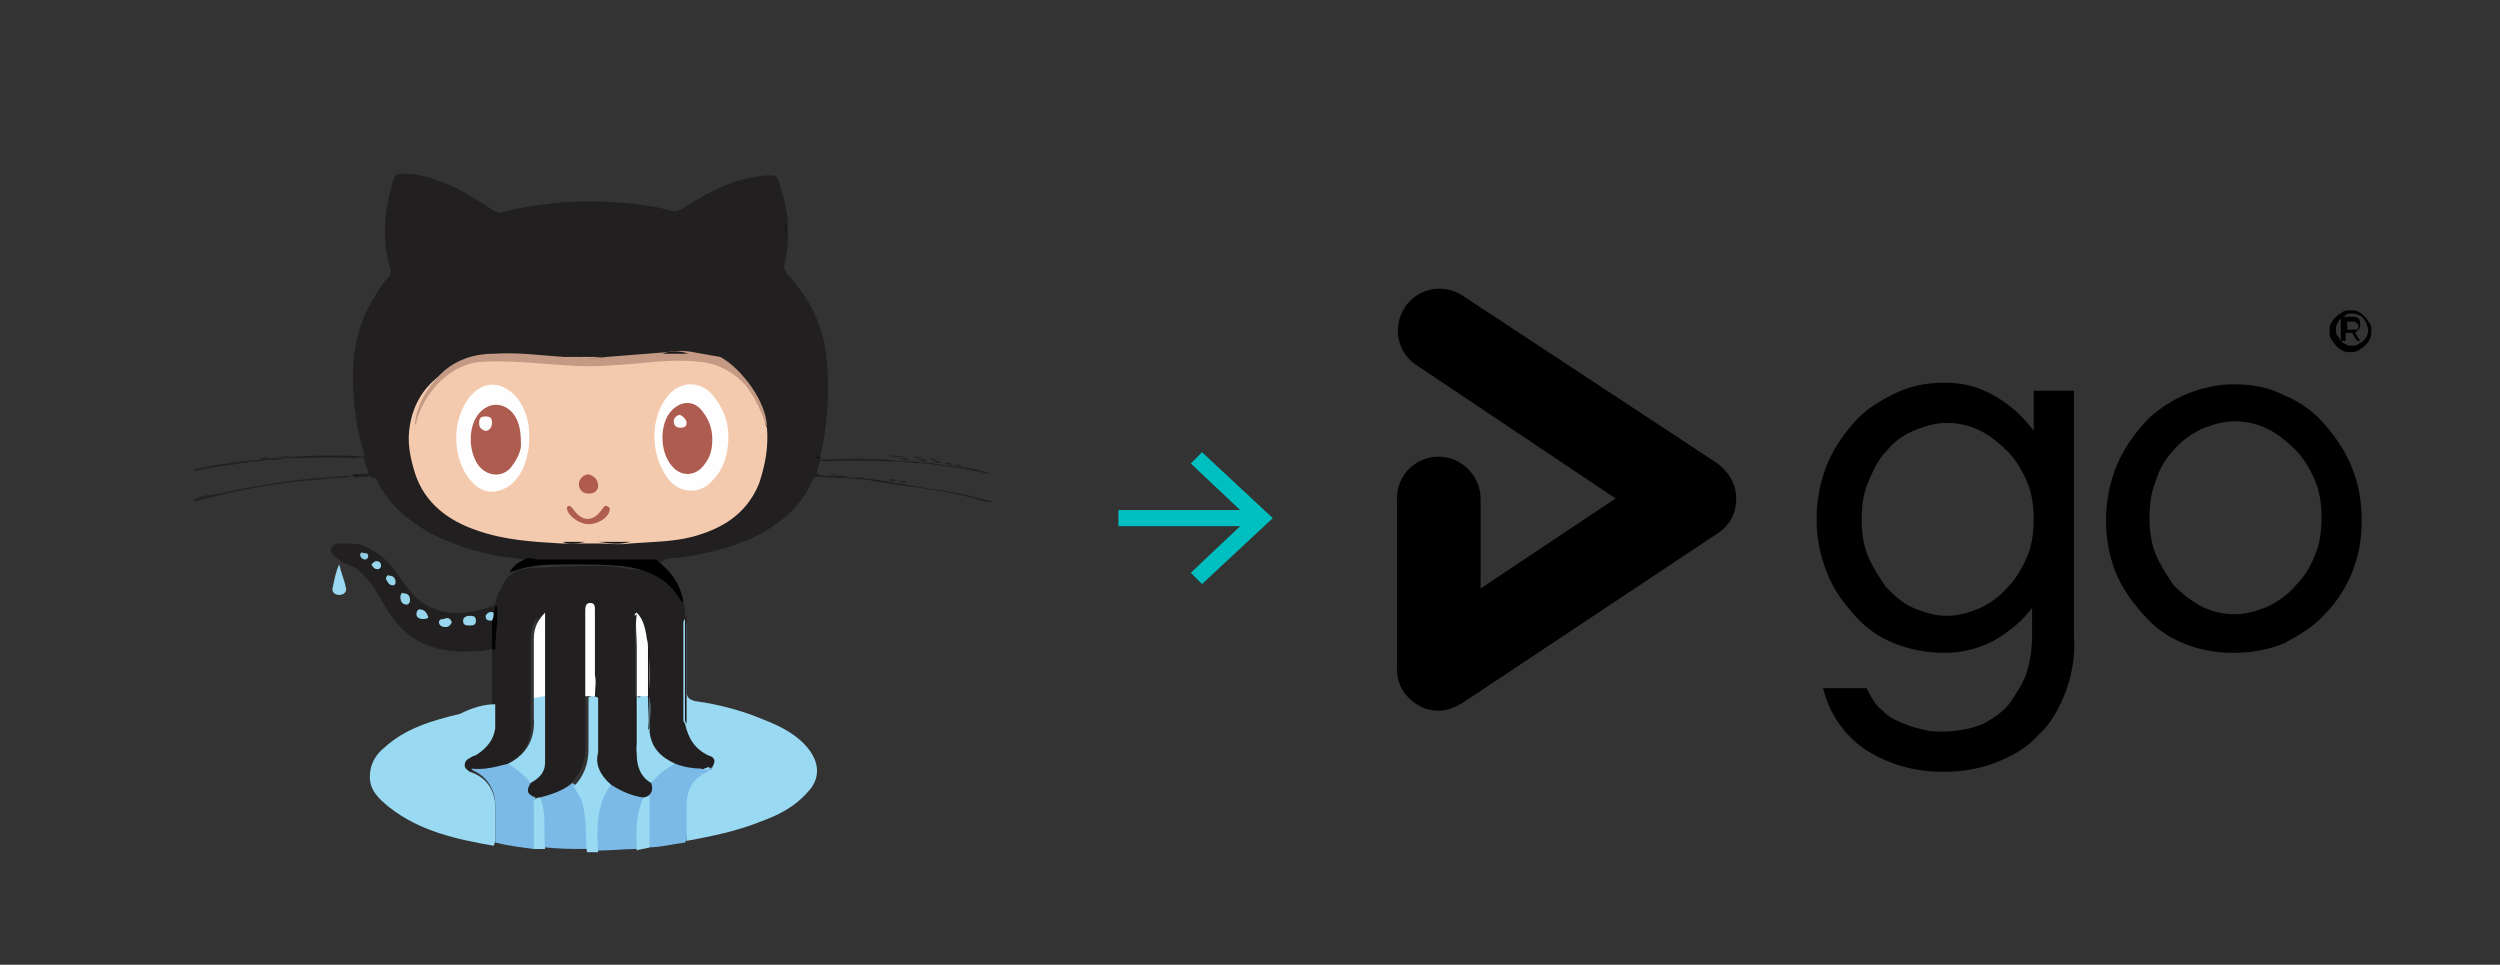 <?xml version="1.0" encoding="UTF-8" standalone="no"?>
<!-- Generator: Adobe Illustrator 19.1.0, SVG Export Plug-In . SVG Version: 6.00 Build 0)  -->

<svg
   xmlns:dc="http://purl.org/dc/elements/1.1/"
   xmlns:cc="http://creativecommons.org/ns#"
   xmlns:rdf="http://www.w3.org/1999/02/22-rdf-syntax-ns#"
   xmlns:svg="http://www.w3.org/2000/svg"
   xmlns="http://www.w3.org/2000/svg"
   xmlns:sodipodi="http://sodipodi.sourceforge.net/DTD/sodipodi-0.dtd"
   xmlns:inkscape="http://www.inkscape.org/namespaces/inkscape"
   version="1.1"
   id="Layer_1"
   x="0px"
   y="0px"
   viewBox="0 0 155.482 60"
   xml:space="preserve"
   inkscape:version="0.91 r13725"
   sodipodi:docname="gihub-to-gocd.svg"
   width="155.482"
   height="60"><rect x="0" y="0" width="155.482" height="60" fill="#333333" stroke="none"/><defs
     id="defs4331" /><sodipodi:namedview
     pagecolor="#ffffff"
     bordercolor="#666666"
     borderopacity="1"
     objecttolerance="10"
     gridtolerance="10"
     guidetolerance="10"
     inkscape:pageopacity="0"
     inkscape:pageshadow="2"
     inkscape:window-width="1448"
     inkscape:window-height="857"
     id="namedview4329"
     showgrid="false"
     fit-margin-top="0"
     fit-margin-left="0"
     fit-margin-right="0"
     fit-margin-bottom="0"
     inkscape:zoom="1"
     inkscape:cx="67.465771"
     inkscape:cy="-6.6584829"
     inkscape:window-x="61"
     inkscape:window-y="0"
     inkscape:window-maximized="0"
     inkscape:current-layer="Layer_1" /><style
     type="text/css"
     id="style4156">
	.st0{fill:none;stroke:#1C425C;stroke-width:3;stroke-linecap:round;stroke-linejoin:round;stroke-miterlimit:10;}
	.st1{fill:#F7A600;stroke:#1C425C;stroke-width:3;stroke-miterlimit:10;}
	.st2{fill:#00BFC0;stroke:#1C425C;stroke-width:3;stroke-miterlimit:10;}
	.st3{fill:#9534A0;stroke:#1C425C;stroke-width:3;stroke-miterlimit:10;}
	.st4{fill:#FFFFFF;}
	.st5{fill:none;stroke:#1C425C;stroke-width:2;stroke-linecap:round;stroke-linejoin:round;stroke-miterlimit:10;}
	.st6{fill:#1C425C;}
	.st7{fill:#9534A0;}
	.st8{fill:#FFFAD5;}
	.st9{fill:none;stroke:#1C425C;stroke-width:5.376;stroke-linecap:round;stroke-linejoin:round;stroke-miterlimit:10;}
	.st10{fill:none;stroke:#1C425C;stroke-linecap:round;stroke-linejoin:round;stroke-miterlimit:10;}
	.st11{fill:#DE572F;stroke:#1C425C;stroke-width:3;stroke-linejoin:round;stroke-miterlimit:10;}
	.st12{fill:#00BFC0;}
	.st13{fill:#F7A600;stroke:#1C425C;stroke-miterlimit:10;}
	.st14{clip-path:url(#SVGID_2_);fill:#F7A600;stroke:#1C425C;stroke-miterlimit:10;}
	.st15{fill:#00BFC0;stroke:#1C425C;stroke-width:2;stroke-miterlimit:10;}
	.st16{fill:#F7A600;stroke:#1C425C;stroke-width:2;stroke-miterlimit:10;}
	.st17{fill:#9534A0;stroke:#1C425C;stroke-width:2;stroke-miterlimit:10;}
	.st18{fill:#DB9E36;stroke:#1C425C;stroke-width:2;stroke-miterlimit:10;}
	.st19{fill:#DE572F;stroke:#1C425C;stroke-width:2;stroke-miterlimit:10;}
	.st20{fill:#FEFEFE;stroke:#1C425C;stroke-width:2;stroke-miterlimit:10;}
	.st21{fill:none;stroke:#9534A0;stroke-width:3;stroke-linejoin:round;}
	.st22{fill:none;stroke:#9534A0;stroke-width:3;stroke-linejoin:round;stroke-dasharray:7.908,7.908;}
	.st23{fill:none;stroke:#9534A0;stroke-width:3;stroke-linejoin:round;stroke-dasharray:7.069,7.069;}
	.st24{fill:none;stroke:#FF530D;stroke-width:3;stroke-linejoin:round;stroke-dasharray:7.069,7.069;}
	.st25{fill:none;}
	.st26{fill:#FF530D;}
	.st27{fill:#00A39F;stroke:#1C425C;stroke-width:3;stroke-miterlimit:10;}
	.st28{fill:none;stroke:#1C425C;stroke-width:3;stroke-linecap:round;stroke-linejoin:round;}
	.st29{fill:#F7A600;}
	.st30{fill:none;stroke:#9534A0;stroke-width:3.262;stroke-linejoin:round;stroke-miterlimit:10;stroke-dasharray:3.262,3.262;}
	.st31{fill:none;stroke:#A6D3EB;stroke-width:3.262;stroke-linejoin:round;}
	.st32{fill:none;stroke:#1C425C;stroke-width:3.262;stroke-linecap:round;stroke-linejoin:round;stroke-miterlimit:10;}
	.st33{fill:#00BFC0;stroke:#023550;stroke-width:4;stroke-miterlimit:10;}
	.st34{fill:none;stroke:#023550;stroke-width:5;stroke-linecap:round;stroke-miterlimit:10;}
	.st35{fill:#023550;}
	.st36{fill:none;stroke:#1C425C;stroke-width:1.348;stroke-linecap:round;stroke-linejoin:round;}
	.st37{fill:none;stroke:#1C425C;stroke-linecap:round;stroke-linejoin:round;}
	.st38{fill:#00BFC0;stroke:#1C425C;stroke-width:1.348;stroke-miterlimit:10;}
	.st39{fill:#F7A600;stroke:#1C425C;stroke-width:1.348;stroke-miterlimit:10;}
	.st40{fill:#9534A0;stroke:#1C425C;stroke-width:1.348;stroke-linejoin:round;stroke-miterlimit:10;}
	.st41{fill:#00BFC0;stroke:#1C425C;stroke-miterlimit:10;}
	.st42{fill:#9534A0;stroke:#1C425C;stroke-miterlimit:10;}
	.st43{fill:#00BFC0;stroke:#1C425C;stroke-width:0.321;stroke-linejoin:round;stroke-miterlimit:10;}
	.st44{fill:#9534A0;stroke:#1C425C;stroke-width:0.5;stroke-miterlimit:10;}
	.st45{fill:#F7A600;stroke:#1C425C;stroke-width:0.321;stroke-miterlimit:10;}
	.st46{fill:#211F1F;}
	.st47{fill:#99D9F1;}
	.st48{fill:#7BB9E7;}
	.st49{fill:#232121;}
	.st50{fill:#9AD9F1;}
	.st51{fill:#1C1A1A;}
	.st52{fill:#030304;}
	.st53{fill:#242222;}
	.st54{fill:#222020;}
	.st55{fill:#171414;}
	.st56{fill:#171515;}
	.st57{fill:#181616;}
	.st58{fill:#131111;}
	.st59{fill:#F4CAAF;}
	.st60{fill:#C49A84;}
	.st61{fill:#181718;}
	.st62{fill:#D1A58D;}
	.st63{fill:#181819;}
	.st64{fill:#171718;}
	.st65{fill:#FDFDFD;}
	.st66{fill:#FEFEFE;}
	.st67{fill:#1D1A1A;}
	.st68{fill:#1B1818;}
	.st69{fill:#A1E4FE;}
	.st70{fill:#97D6ED;}
	.st71{fill:#96D4EB;}
	.st72{fill:#97D5ED;}
	.st73{fill:#98D7EE;}
	.st74{fill:#98D7EF;}
	.st75{fill:#91CDE3;}
	.st76{fill:#AF5D50;}
	.st77{fill:#AF5C4F;}
	.st78{fill:#AE5C4F;}
	.st79{fill:#FDFCFC;}
	.st80{fill:none;stroke:#00BFC0;stroke-miterlimit:10;}
	.st81{fill:#9534A0;stroke:#1C425C;stroke-width:0.43;stroke-linejoin:round;stroke-miterlimit:10;}
	.st82{fill:#00BFC0;stroke:#1C425C;stroke-width:1.339;stroke-miterlimit:10;}
	.st83{fill:#9534A0;stroke:#1C425C;stroke-width:0.407;stroke-miterlimit:10;}
	.st84{fill:#F7A600;stroke:#1C425C;stroke-width:0.407;stroke-miterlimit:10;}
	.st85{fill:#00BFC0;stroke:#1C425C;stroke-width:0.407;stroke-linejoin:round;stroke-miterlimit:10;}
	.st86{fill:#00BFC0;stroke:#1C425C;stroke-width:0.714;stroke-miterlimit:10;}
	.st87{fill:#9534A0;stroke:#1C425C;stroke-width:0.714;stroke-linejoin:round;stroke-miterlimit:10;}
	.st88{fill:#FFFFFF;stroke:#1C425C;stroke-width:0.383;stroke-miterlimit:10;}
	.st89{fill:#9534A0;stroke:#1C425C;stroke-width:1.284;stroke-linejoin:round;stroke-miterlimit:10;}
	.st90{fill:#010101;}
	.st91{fill:#020202;}
	.st92{fill:#F2F2F2;stroke:#1C425C;stroke-width:1.909;stroke-linejoin:round;stroke-miterlimit:10;}
	.st93{fill:#F2F2F2;stroke:#023550;stroke-width:2;stroke-miterlimit:10;}
	.st94{fill:none;stroke:#028A9E;stroke-width:2.185;stroke-linecap:round;stroke-miterlimit:10;}
	.st95{fill:#028A9E;}
	.st96{fill:none;stroke:#046D70;stroke-width:2.185;stroke-linecap:round;stroke-miterlimit:10;}
	.st97{fill:#046D70;}
	.st98{fill:none;stroke:#04BFBF;stroke-width:2.185;stroke-linecap:round;stroke-miterlimit:10;}
	.st99{fill:#04BFBF;}
	.st100{fill:#66A6BC;stroke:#023550;stroke-width:1.008;stroke-linecap:round;stroke-linejoin:round;stroke-miterlimit:10;}
	.st101{fill:#9FE5F7;stroke:#023550;stroke-width:1.008;stroke-linecap:round;stroke-linejoin:round;stroke-miterlimit:10;}
	.st102{fill:#75BCDA;stroke:#023550;stroke-width:1.008;stroke-linecap:round;stroke-linejoin:round;stroke-miterlimit:10;}
	.st103{fill:#F2F2F2;stroke:#023550;stroke-width:1.008;stroke-linecap:round;stroke-linejoin:round;stroke-miterlimit:10;}
	.st104{fill:#9534A0;stroke:#1C425C;stroke-width:2;stroke-linejoin:round;stroke-miterlimit:10;}
	.st105{fill:none;stroke:#1C425C;stroke-width:1.909;stroke-linejoin:round;stroke-miterlimit:10;stroke-dasharray:5,5,5,5,5,5;}
	.st106{fill:#BABABA;}
	.st107{fill:none;stroke:#1C425C;stroke-width:2;stroke-miterlimit:10;}
	.st108{fill:#FFFFFF;stroke:#1C425C;stroke-width:2;stroke-linejoin:round;stroke-miterlimit:10;}
	.st109{fill:none;stroke:#1C425C;stroke-width:2;stroke-linejoin:round;}
	.st110{clip-path:url(#SVGID_4_);fill:#DB9E36;stroke:#1C425C;stroke-width:2;stroke-miterlimit:10;}
	.st111{fill:#DE572F;stroke:#1C425C;stroke-width:0.5;stroke-miterlimit:10;}
	.st112{fill:#439F83;stroke:#1C425C;stroke-width:0.5;stroke-miterlimit:10;}
	.st113{fill:#DB9E36;stroke:#1C425C;stroke-width:0.5;stroke-miterlimit:10;}
	.st114{fill:#439F83;stroke:#1C425C;stroke-width:1.339;stroke-miterlimit:10;}
	.st115{fill:#DE572F;stroke:#1C425C;stroke-width:0.321;stroke-linejoin:round;stroke-miterlimit:10;}
	.st116{fill:#439F83;stroke:#1C425C;stroke-width:0.321;stroke-miterlimit:10;}
	.st117{fill:#0C3034;}
</style><g
     id="y06fNW.tif"
     transform="translate(-75.6,-2.6)"><g
       id="g4159"><path
         class="st46"
         d="m 98.4,32.1 c 0,0 0.1,0 0.1,-0.1 0,-0.2 -0.2,-0.4 -0.2,-0.7 -0.1,-0.4 -0.4,-0.2 -0.6,-0.2 -1.5,-0.1 -3,0 -4.5,0 -0.2,0.1 -0.4,0 -0.6,0.1 -0.2,0 -0.3,0 -0.5,0 -0.2,0.1 -0.4,0 -0.5,0.1 -0.1,0 -0.3,0 -0.4,0 -0.2,0.1 -0.4,0 -0.5,0.1 -0.1,0 -0.2,0 -0.2,0 -0.1,0.1 -0.3,0 -0.5,0.1 -0.8,0.1 -1.5,0.2 -2.3,0.4 0,0 0,-0.1 0,-0.1 1.3,-0.3 2.7,-0.5 4.1,-0.6 0.2,-0.1 0.5,0 0.7,-0.1 0.2,0 0.3,0 0.5,0 0.4,-0.1 0.7,0 1.1,-0.1 1.4,-0.1 2.8,-0.1 4.2,0 -0.2,-0.7 -0.4,-1.3 -0.5,-2 -0.4,-2.7 -0.5,-5.3 1,-7.8 0.3,-0.5 0.6,-1 1,-1.4 0.1,-0.1 0.1,-0.2 0.1,-0.4 -0.6,-1.9 -0.4,-3.8 0.2,-5.7 0.1,-0.3 0.4,-0.3 0.6,-0.3 0.8,0 1.6,0.2 2.3,0.5 1.2,0.4 2.2,1.1 3.3,1.8 0.2,0.1 0.3,0.2 0.5,0.1 2.4,-0.6 4.9,-0.8 7.4,-0.6 1,0.1 2.1,0.2 3.1,0.5 0.3,0.1 0.5,0 0.7,-0.1 1.3,-0.8 2.6,-1.6 4.1,-1.9 0.5,-0.1 1,-0.2 1.5,-0.2 0.2,0 0.3,0.1 0.4,0.3 0.3,0.9 0.6,1.9 0.6,2.9 0,0.3 0,0.5 0,0.8 0,0.5 -0.1,1 -0.2,1.5 -0.1,0.3 0,0.4 0.2,0.7 1.3,1.4 2.2,3.1 2.4,5.1 0.2,2.1 0.1,4.2 -0.4,6.2 0,0 0,0.1 0,0.2 1.5,-0.1 2.9,-0.1 4.4,0 0.4,0.1 0.8,0 1.1,0.1 0.2,0 0.3,0 0.5,0 0.2,0.1 0.4,0 0.6,0.1 0.1,0 0.3,0 0.4,0 0.1,0.1 0.3,0 0.5,0.1 1.1,0.1 2.2,0.2 3.2,0.6 -0.5,-0.1 -1.1,-0.2 -1.6,-0.3 -0.1,-0.1 -0.3,0 -0.4,-0.1 -0.1,0 -0.1,0 -0.2,0 -0.2,-0.1 -0.4,0 -0.5,-0.1 -0.1,0 -0.2,0 -0.2,0 -0.2,-0.1 -0.4,0 -0.5,-0.1 -0.1,0 -0.2,0 -0.3,0 -0.2,-0.1 -0.4,0 -0.6,-0.1 -0.2,0 -0.4,0 -0.6,0 -0.2,-0.1 -0.4,0 -0.6,-0.1 -1.6,0 -3.2,-0.1 -4.8,0 -0.1,0 -0.3,-0.1 -0.4,0 -0.3,0.9 -0.3,0.9 0.6,0.9 0.1,0 0.2,0 0.3,0 0.2,0.1 0.4,0 0.5,0.1 1,0 2.1,0.1 3.1,0.3 0.2,0.1 0.4,0 0.5,0.1 0.1,0 0.1,0 0.2,0 0.1,0.1 0.3,0 0.5,0.1 1,0.2 2,0.3 3,0.5 0.7,0.1 1.4,0.4 2.1,0.5 -0.5,0.1 -0.8,-0.1 -1.2,-0.2 -1.5,-0.4 -2.9,-0.6 -4.4,-0.8 -0.7,-0.1 -1.4,-0.2 -2,-0.3 -0.2,-0.1 -0.4,0 -0.6,-0.1 -0.1,0 -0.3,0 -0.4,0 -0.3,-0.1 -0.6,0 -1,-0.1 -0.2,0 -0.3,0 -0.5,0 -0.4,0 -0.7,-0.1 -1.1,0 -0.7,1.8 -2.1,2.9 -3.7,3.7 -1.5,0.7 -3.2,1.1 -4.8,1.3 -0.3,0 -0.6,0 -0.9,0.2 -0.2,0.2 -0.4,0.1 -0.7,0.1 -2.2,0 -4.4,0 -6.6,0 -0.3,0 -0.6,0 -0.9,-0.1 -0.6,-0.2 -1.3,-0.2 -1.9,-0.3 -2.1,-0.4 -4.2,-1.1 -5.9,-2.5 -0.7,-0.6 -1.4,-1.4 -1.8,-2.3 -0.1,-0.2 -0.2,0 -0.3,-0.1 -0.3,-0.2 -0.3,-0.2 -0.3,-0.2 0,0 0,0 0,0 z"
         id="path4161"
         inkscape:connector-curvature="0"
         style="fill:#211f1f" /><path
         class="st46"
         d="m 118.1,40 c 0.1,0.3 0.1,0.6 0.1,0.9 0,1.8 0,3.6 0,5.4 0,0.4 0,0.8 0.1,1.2 0.1,0.2 0.1,0.4 0.2,0.6 0.2,0.6 0.5,1.1 1.1,1.3 0.2,0.1 0.3,0.2 0.4,0.3 0.2,0.3 0.2,0.5 -0.1,0.8 -0.7,0.3 -1.4,0 -2.1,-0.1 -0.1,0 -0.2,-0.1 -0.3,-0.1 -0.8,-0.4 -1.4,-0.9 -1.6,-1.8 0,-0.2 -0.1,-0.3 0,-0.5 0,-1.7 0,-3.4 0,-5.1 -0.2,-0.5 -0.1,-1.1 -0.4,-1.5 -0.1,-0.1 -0.1,-0.3 -0.3,-0.3 0,2.5 0,5 0,7.5 0,0.1 0,0.2 0,0.2 0.1,0.2 0,0.4 0,0.6 0,0.7 0.2,1.4 0.9,1.8 0.2,0.5 0.2,0.6 -0.2,0.9 -0.1,0.1 -0.3,0.1 -0.5,0.1 -0.8,-0.1 -1.5,-0.4 -2.1,-0.9 -0.7,-0.6 -0.9,-1.3 -0.9,-2.2 0,-1.1 0,-2.3 0,-3.4 0,-1.6 0,-3.3 0,-4.9 0,-0.2 0.1,-0.6 -0.2,-0.6 -0.2,0 -0.2,0.4 -0.2,0.6 0,1.6 0,3.3 0,4.9 0,1.2 0,2.3 0,3.5 0,0.8 -0.3,1.5 -0.9,2.1 -0.6,0.5 -1.3,0.8 -2.1,0.9 -0.1,0 -0.2,0 -0.4,0 -0.6,-0.2 -0.6,-0.5 -0.3,-1.1 0.6,-0.4 0.8,-1 0.8,-1.8 0,-1.2 0,-2.3 0,-3.5 0,-1.6 0,-3.2 -0.1,-4.8 -0.3,0.4 -0.4,0.9 -0.4,1.4 0,1 0,1.9 0,2.9 0,0.2 0,0.4 0,0.6 0,0.7 0,1.4 0,2.1 -0.1,1.1 -0.7,1.8 -1.7,2.2 -0.7,0.3 -1.5,0.4 -2.3,0.3 -0.2,-0.1 -0.4,-0.2 -0.4,-0.4 0,-0.3 0.2,-0.4 0.4,-0.6 0.1,-0.1 0.2,-0.1 0.3,-0.1 0.9,-0.4 1.3,-1.1 1.2,-2 0,-0.3 -0.1,-0.7 0.1,-1 0,-1.2 0,-2.3 0,-3.5 -0.2,-0.4 -0.1,-0.7 -0.1,-1.1 0,-0.5 0,-1 0.2,-1.5 0.2,-0.3 0.2,-0.7 0.4,-1 0.2,-0.3 0.3,-0.7 0.6,-0.9 0.6,-0.5 1.4,-0.5 2.1,-0.5 1.3,-0.1 2.5,-0.1 3.8,-0.1 0.6,0 1.1,0.1 1.6,0.2 1.6,0 2.7,0.7 3.3,2 z"
         id="path4163"
         inkscape:connector-curvature="0"
         style="fill:#211f1f" /><path
         class="st47"
         d="m 119.9,50.3 c 0.2,-0.3 0.2,-0.6 -0.2,-0.7 -0.9,-0.4 -1.3,-1.1 -1.5,-2 -0.1,-0.1 -0.1,-0.2 -0.1,-0.3 0,-2 0,-3.9 0,-5.9 0,-0.1 0,-0.2 0.1,-0.3 0.1,0.2 0.1,0.4 0.1,0.5 0,1.3 0,2.7 0,4 0,0.4 0.2,0.5 0.5,0.6 1.5,0.2 3,0.6 4.4,1.2 1,0.4 2,0.9 2.7,1.8 0.7,0.9 0.7,1.9 -0.1,2.7 -0.8,0.9 -1.8,1.4 -2.9,1.8 -1.5,0.6 -3,0.9 -4.6,1.2 -0.1,-1 -0.1,-1.9 0,-2.9 0.1,-0.8 0.6,-1.5 1.4,-1.7 0.1,0.2 0.2,0.2 0.2,0 z"
         id="path4165"
         inkscape:connector-curvature="0"
         style="fill:#99d9f1" /><path
         class="st47"
         d="m 106.4,46.4 c 0,0.5 0,1 0,1.5 -0.1,0.7 -0.5,1.2 -1.1,1.6 -0.1,0.1 -0.3,0.1 -0.4,0.2 -0.2,0.1 -0.4,0.2 -0.4,0.5 0,0.2 0.2,0.3 0.3,0.4 1,0.3 1.6,1.1 1.6,2.2 0,0.6 0,1.3 0,1.9 0,0.2 0,0.3 -0.1,0.5 -2.3,-0.4 -4.6,-0.9 -6.5,-2.4 -0.6,-0.5 -1.2,-1 -1.2,-1.9 0,-0.8 0.4,-1.4 0.9,-1.8 1.3,-1.2 3,-1.7 4.7,-2.1 0.8,-0.4 1.5,-0.6 2.2,-0.6 z"
         id="path4167"
         inkscape:connector-curvature="0"
         style="fill:#99d9f1" /><path
         class="st46"
         d="m 106.3,42.9 c -0.5,0.2 -1,0.2 -1.5,0.2 -0.3,0 -0.5,0 -0.8,0 -2,-0.1 -3.4,-1 -4.4,-2.7 -0.3,-0.5 -0.6,-1.1 -1,-1.6 -0.4,-0.5 -0.8,-0.9 -1.4,-1.1 -0.3,-0.1 -0.5,-0.3 -0.8,-0.5 -0.1,-0.1 -0.3,-0.3 -0.2,-0.5 0.1,-0.2 0.3,-0.3 0.5,-0.3 0.5,0 1,0 1.4,0.1 1,0.4 1.7,1 2.3,1.9 0.3,0.5 0.7,1 1.1,1.4 1.3,1.1 2.8,1.1 4.4,0.6 0.2,-0.1 0.4,-0.1 0.5,-0.2 0.1,0.1 0,0.3 0,0.4 -0.3,0.2 -0.3,0.2 0,0.7 -0.1,0.5 0,1.1 -0.1,1.6 z"
         id="path4169"
         inkscape:connector-curvature="0"
         style="fill:#211f1f" /><path
         class="st48"
         d="m 119.9,50.3 c 0,0.2 -0.2,0.2 -0.3,0.3 -0.9,0.4 -1.3,1.1 -1.3,2.1 0,0.6 0,1.3 0,1.9 0,0.2 0,0.3 -0.1,0.4 -0.8,0.1 -1.5,0.3 -2.3,0.3 -0.1,-0.1 -0.1,-0.3 -0.1,-0.4 0,-0.8 0,-1.6 0,-2.4 0,-0.2 0,-0.3 0.1,-0.4 0.3,-0.2 0.3,-0.5 0.2,-0.8 0.3,-0.6 0.8,-1 1.5,-1.2 0.5,0.2 1.1,0.3 1.6,0.3 0.2,0.1 0.5,0.1 0.7,-0.1 z"
         id="path4171"
         inkscape:connector-curvature="0"
         style="fill:#7bb9e7" /><path
         class="st48"
         d="m 106.4,55 c 0,-0.8 0,-1.5 0,-2.3 0,-1 -0.5,-1.8 -1.4,-2.2 0,0 -0.1,-0.1 -0.1,-0.1 0.8,0.1 1.5,-0.1 2.3,-0.3 0.7,0.2 1.2,0.5 1.4,1.2 -0.3,0.5 -0.2,0.7 0.3,0.9 0.1,1 0,1.9 0,2.9 0,0.1 0,0.2 -0.1,0.3 -0.8,-0.1 -1.6,-0.2 -2.4,-0.4 z"
         id="path4173"
         inkscape:connector-curvature="0"
         style="fill:#7bb9e7" /><path
         class="st48"
         d="m 109.2,52.2 c 0.7,-0.2 1.4,-0.4 2,-0.9 0.2,0.1 0.3,0.2 0.4,0.4 0.3,0.6 0.6,1.2 0.5,1.9 0,0.4 0.1,0.9 0.1,1.3 0,0.2 0,0.4 -0.1,0.5 -0.9,0 -1.7,0 -2.6,-0.1 -0.1,-0.1 -0.1,-0.3 -0.1,-0.5 0,-0.8 0.1,-1.6 -0.2,-2.4 0,0 0,-0.1 0,-0.2 z"
         id="path4175"
         inkscape:connector-curvature="0"
         style="fill:#7bb9e7" /><path
         class="st48"
         d="m 113.6,51.4 c 0.6,0.4 1.3,0.7 2,0.8 -0.1,1 -0.2,2 -0.3,3.1 0,0.1 0,0.1 -0.1,0.1 -0.8,0 -1.6,0.1 -2.5,0.1 -0.2,-0.4 -0.1,-0.9 -0.1,-1.4 0,-0.8 0.1,-1.7 0.6,-2.4 0.1,-0.1 0.2,-0.2 0.4,-0.3 z"
         id="path4177"
         inkscape:connector-curvature="0"
         style="fill:#7bb9e7" /><path
         class="st47"
         d="m 113.6,51.4 c -0.9,1.2 -0.9,2.7 -0.8,4.2 -0.2,0 -0.5,0 -0.7,0 -0.1,-1 0,-2.1 -0.3,-3.1 -0.1,-0.4 -0.4,-0.7 -0.5,-1 0.6,-0.6 0.9,-1.4 0.9,-2.3 0,-1.1 0,-2.2 0,-3.2 0.2,-0.2 0.4,-0.1 0.6,0 0,1.1 0,2.2 0,3.4 -0.2,0.7 0.1,1.4 0.8,2 z"
         id="path4179"
         inkscape:connector-curvature="0"
         style="fill:#99d9f1" /><path
         d="m 118.1,40 c -0.2,0.1 -0.1,-0.1 -0.2,-0.1 -0.8,-1.4 -2.1,-1.9 -3.6,-2.1 -1.1,-0.1 -2.2,-0.1 -3.3,-0.1 -1,0 -2.1,0 -3.1,0.3 -0.2,0.1 -0.4,0.1 -0.6,0.2 0.2,-0.4 0.5,-0.6 0.9,-0.8 0.3,-0.2 0.6,0 0.9,0 2.4,0 4.8,0 7.2,0 0,0 0.1,0 0.1,0 0.9,0.7 1.5,1.5 1.7,2.6 z"
         id="path4181"
         inkscape:connector-curvature="0" /><path
         class="st47"
         d="m 115.2,55.5 c 0,-0.9 -0.1,-1.8 0.2,-2.7 0.1,-0.2 0.1,-0.4 0.2,-0.6 0.1,0 0.3,-0.1 0.4,-0.1 0,1.1 0,2.2 0,3.2 -0.3,0.1 -0.6,0.1 -0.8,0.2 z"
         id="path4183"
         inkscape:connector-curvature="0"
         style="fill:#99d9f1" /><path
         class="st47"
         d="m 109.2,52.2 c 0.4,1 0.2,2.1 0.3,3.2 -0.2,0 -0.5,0 -0.7,0 0,-0.9 0,-1.8 0,-2.7 0,-0.1 -0.1,-0.3 0.1,-0.4 0.1,-0.1 0.2,-0.1 0.3,-0.1 z"
         id="path4185"
         inkscape:connector-curvature="0"
         style="fill:#99d9f1" /><path
         class="st49"
         d="m 97.5,32.2 c -0.6,0.2 -1.2,0.1 -1.8,0.2 -2.6,0.2 -5.1,0.6 -7.6,1.3 -0.1,0 -0.3,0.2 -0.5,0 0.5,-0.3 1,-0.3 1.6,-0.4 2.7,-0.6 5.4,-1 8.2,-1.1 0,0 0.1,0 0.1,0 0.1,0 0,0 0,0 z"
         id="path4187"
         inkscape:connector-curvature="0"
         style="fill:#232121" /><path
         class="st50"
         d="m 96.7,37.7 c 0.1,0.5 0.3,0.9 0.4,1.4 0.1,0.3 -0.1,0.5 -0.4,0.5 -0.3,0 -0.5,-0.2 -0.4,-0.5 0.1,-0.5 0.2,-1 0.4,-1.4 0,0 0,0 0,0 z"
         id="path4189"
         inkscape:connector-curvature="0"
         style="fill:#9ad9f1" /><path
         class="st51"
         d="m 118.3,41.2 c 0,1.9 0,3.8 0,5.7 0,0.2 0,0.5 0,0.7 -0.1,-0.1 -0.1,-0.2 -0.1,-0.3 0,-2 0,-4 0,-6.1 0,-0.1 0,-0.2 0.1,-0.3 0,0.1 0,0.2 0,0.3 z"
         id="path4191"
         inkscape:connector-curvature="0"
         style="fill:#1c1a1a" /><path
         class="st52"
         d="m 106.3,40.7 c 0,-0.1 0.1,-0.3 0.1,-0.4 0,0 0,0 0.1,0 0.1,0.9 -0.1,1.8 -0.1,2.7 -0.1,0 -0.1,0 -0.2,0 0,-0.6 0,-1.1 0,-1.7 -0.1,-0.3 0,-0.5 0.1,-0.6 z"
         id="path4193"
         inkscape:connector-curvature="0"
         style="fill:#030304" /><path
         class="st53"
         d="m 131.9,31 c -0.4,0 -0.8,0.1 -1.1,-0.1 0.4,0.1 0.7,0 1.1,0.1 z"
         id="path4195"
         inkscape:connector-curvature="0"
         style="fill:#242222" /><path
         class="st54"
         d="m 125.8,32.2 c 0.4,-0.2 0.7,-0.1 1.1,0 -0.3,0 -0.7,0 -1.1,0 z"
         id="path4197"
         inkscape:connector-curvature="0"
         style="fill:#222020" /><path
         class="st55"
         d="m 97.5,32.2 c 0,0 0.1,-0.1 0.1,-0.1 0.3,0 0.6,0 0.9,0 0,0 0,0.1 0,0.1 -0.2,0.1 -0.5,0 -0.7,0.1 -0.2,-0.1 -0.2,-0.1 -0.3,-0.1 z"
         id="path4199"
         inkscape:connector-curvature="0"
         style="fill:#171414" /><path
         class="st53"
         d="m 93.9,31 c -0.3,0.1 -0.7,0 -1.1,0.1 0.4,-0.2 0.7,-0.1 1.1,-0.1 z"
         id="path4201"
         inkscape:connector-curvature="0"
         style="fill:#242222" /><path
         class="st49"
         d="m 97.7,32.2 c 0.2,-0.1 0.5,0 0.7,-0.1 0.1,0 0.3,0 0.3,0.1 -0.3,0 -0.6,0.1 -1,0 z"
         id="path4203"
         inkscape:connector-curvature="0"
         style="fill:#232121" /><path
         class="st54"
         d="m 127.4,32.2 c 0.3,0 0.7,-0.1 1,0.1 -0.3,0 -0.7,0.1 -1,-0.1 z"
         id="path4205"
         inkscape:connector-curvature="0"
         style="fill:#222020" /><path
         class="st56"
         d="m 103.9,43.1 c 0.3,-0.1 0.5,-0.1 0.8,0 -0.2,0 -0.5,0 -0.8,0 z"
         id="path4207"
         inkscape:connector-curvature="0"
         style="fill:#171515" /><path
         class="st57"
         d="m 124.5,17.3 c -0.1,-0.3 -0.1,-0.5 0,-0.8 0,0.3 0,0.6 0,0.8 z"
         id="path4209"
         inkscape:connector-curvature="0"
         style="fill:#181616" /><path
         class="st53"
         d="m 92.4,31.1 c -0.2,0.1 -0.5,0 -0.7,0.1 0.2,-0.2 0.4,-0.2 0.7,-0.1 z"
         id="path4211"
         inkscape:connector-curvature="0"
         style="fill:#242222" /><path
         class="st53"
         d="m 131.5,31.1 c 0.2,0 0.4,-0.1 0.6,0.1 -0.2,0 -0.4,0 -0.6,-0.1 z"
         id="path4213"
         inkscape:connector-curvature="0"
         style="fill:#242222" /><path
         class="st53"
         d="m 92.5,31.2 c 0.2,-0.1 0.4,-0.1 0.6,-0.1 -0.1,0.1 -0.3,0.1 -0.6,0.1 z"
         id="path4215"
         inkscape:connector-curvature="0"
         style="fill:#242222" /><path
         class="st53"
         d="m 133,31.1 c -0.2,0 -0.4,0.1 -0.6,-0.1 0.2,0 0.4,0 0.6,0.1 z"
         id="path4217"
         inkscape:connector-curvature="0"
         style="fill:#242222" /><path
         class="st54"
         d="m 128.8,32.3 c 0.2,0 0.4,-0.1 0.6,0.1 -0.2,0 -0.4,0 -0.6,-0.1 z"
         id="path4219"
         inkscape:connector-curvature="0"
         style="fill:#222020" /><path
         class="st53"
         d="m 91.5,31.3 c 0.2,-0.1 0.4,-0.1 0.5,-0.1 -0.1,0.1 -0.3,0.1 -0.5,0.1 z"
         id="path4221"
         inkscape:connector-curvature="0"
         style="fill:#242222" /><path
         class="st53"
         d="m 132.7,31.2 c 0.2,0 0.4,-0.1 0.6,0.1 -0.2,0 -0.4,0 -0.6,-0.1 z"
         id="path4223"
         inkscape:connector-curvature="0"
         style="fill:#242222" /><path
         class="st53"
         d="m 90.6,31.4 c 0.2,-0.1 0.4,-0.1 0.5,-0.1 -0.2,0.1 -0.3,0.1 -0.5,0.1 z"
         id="path4225"
         inkscape:connector-curvature="0"
         style="fill:#242222" /><path
         class="st54"
         d="m 127.7,32.1 c -0.2,0 -0.4,0.1 -0.5,-0.1 0.2,0.1 0.4,0.1 0.5,0.1 z"
         id="path4227"
         inkscape:connector-curvature="0"
         style="fill:#222020" /><path
         class="st53"
         d="m 133.6,31.3 c 0.2,0 0.4,-0.1 0.5,0.1 -0.2,0 -0.4,0 -0.5,-0.1 z"
         id="path4229"
         inkscape:connector-curvature="0"
         style="fill:#242222" /><path
         class="st53"
         d="m 134.3,31.4 c 0.2,0 0.4,-0.1 0.5,0.1 -0.1,0 -0.3,0 -0.5,-0.1 z"
         id="path4231"
         inkscape:connector-curvature="0"
         style="fill:#242222" /><path
         class="st54"
         d="m 131.4,32.5 c -0.2,0 -0.4,0.1 -0.5,-0.1 0.1,0 0.3,0 0.5,0.1 z"
         id="path4233"
         inkscape:connector-curvature="0"
         style="fill:#222020" /><path
         class="st53"
         d="m 135,31.5 c 0.1,0 0.3,-0.1 0.4,0.1 -0.1,0 -0.3,0 -0.4,-0.1 z"
         id="path4235"
         inkscape:connector-curvature="0"
         style="fill:#242222" /><path
         class="st54"
         d="m 132,32.6 c -0.2,0 -0.3,0.1 -0.5,-0.1 0.2,0 0.4,0 0.5,0.1 z"
         id="path4237"
         inkscape:connector-curvature="0"
         style="fill:#222020" /><path
         class="st53"
         d="m 89.9,31.5 c 0.1,-0.1 0.3,-0.1 0.5,-0.1 -0.2,0.1 -0.3,0.1 -0.5,0.1 z"
         id="path4239"
         inkscape:connector-curvature="0"
         style="fill:#242222" /><path
         class="st58"
         d="m 126.3,31.1 c 0.1,-0.2 0.3,-0.1 0.4,0 -0.2,0 -0.3,0 -0.4,0 z"
         id="path4241"
         inkscape:connector-curvature="0"
         style="fill:#131111" /><path
         class="st53"
         d="m 133.9,31.2 c -0.2,0 -0.3,0.1 -0.5,-0.1 0.2,0 0.3,0 0.5,0.1 z"
         id="path4243"
         inkscape:connector-curvature="0"
         style="fill:#242222" /><path
         class="st59"
         d="m 123.3,29.2 c 0.1,1.2 -0.1,2.3 -0.5,3.5 -0.8,1.9 -2.3,2.8 -4.2,3.3 -1.2,0.3 -2.5,0.3 -3.8,0.4 -0.7,0.1 -1.3,0 -2,0 -0.3,0 -0.6,0 -0.9,0 -0.5,0 -0.9,0 -1.4,0 -1.7,-0.1 -3.5,-0.2 -5.2,-0.8 -1.8,-0.6 -3.3,-1.7 -3.9,-3.6 -0.3,-1 -0.5,-1.9 -0.3,-3 0.3,-1.7 1.3,-2.9 2.8,-3.6 0.5,-0.2 1,-0.4 1.5,-0.4 1.3,-0.1 2.5,0 3.8,0.1 1.6,0.2 3.3,0.2 4.9,0.1 1.3,-0.1 2.5,-0.2 3.8,-0.3 2.7,0 4.5,1.2 5.3,3.9 0,0.1 0,0.3 0.1,0.4 z"
         id="path4245"
         inkscape:connector-curvature="0"
         style="fill:#f4caaf" /><path
         class="st60"
         d="m 123.3,29.2 c -0.3,-0.9 -0.7,-1.8 -1.3,-2.6 -0.8,-0.9 -1.8,-1.4 -2.9,-1.5 -1.7,-0.2 -3.4,0.1 -5.1,0.2 -1.2,0.1 -2.3,0.1 -3.5,0 -1.6,-0.1 -3.3,-0.3 -4.9,-0.2 -2,0.1 -3.6,1.9 -4.1,3.7 0,0.1 0,0.2 -0.1,0.2 0.1,-1.1 0.6,-2 1.3,-2.8 0.9,-1.1 2.2,-1.6 3.6,-1.6 1.5,-0.1 2.9,0.1 4.4,0.2 0.3,0 0.5,0 0.8,0 0.6,0.1 1.2,0.1 1.8,0 1.3,-0.1 2.5,-0.2 3.8,-0.3 0.5,-0.1 1.1,-0.1 1.6,0 0.6,0.1 1.1,0.2 1.7,0.3 1.3,0.7 2.9,2.8 2.9,4.4 z"
         id="path4247"
         inkscape:connector-curvature="0"
         style="fill:#c49a84" /><path
         class="st61"
         d="m 112.8,36.3 c 0.7,0 1.3,0 2,0 -0.7,0.2 -1.3,0.1 -2,0 z"
         id="path4249"
         inkscape:connector-curvature="0"
         style="fill:#181718" /><path
         class="st62"
         d="m 113.1,24.8 c -0.6,0.1 -1.2,0.1 -1.8,0 0.6,0 1.2,0 1.8,0 z"
         id="path4251"
         inkscape:connector-curvature="0"
         style="fill:#d1a58d" /><path
         class="st63"
         d="m 118.4,24.6 c -0.5,0 -1.1,0 -1.6,0 0.5,-0.2 1.1,-0.2 1.6,0 z"
         id="path4253"
         inkscape:connector-curvature="0"
         style="fill:#181819" /><path
         class="st64"
         d="m 110.6,36.3 c 0.5,0 0.9,0 1.4,0 -0.5,0.1 -1,0.2 -1.4,0 z"
         id="path4255"
         inkscape:connector-curvature="0"
         style="fill:#171718" /><path
         class="st47"
         d="m 108.6,51.3 c -0.4,-0.5 -0.9,-0.9 -1.4,-1.2 1.2,-0.6 1.7,-1.6 1.6,-2.9 0,-0.4 0,-0.8 0,-1.2 0.2,-0.2 0.4,-0.2 0.7,-0.1 0,1.4 0,2.8 0,4.1 0,0.7 -0.4,1 -0.9,1.3 z"
         id="path4257"
         inkscape:connector-curvature="0"
         style="fill:#99d9f1" /><path
         class="st47"
         d="m 117.6,50.1 c -0.6,0.3 -1.1,0.7 -1.5,1.2 -0.7,-0.4 -0.9,-1.1 -0.9,-1.8 0,-1 0,-2 0,-3 0,-0.2 0,-0.4 0.1,-0.5 0.2,-0.2 0.5,-0.2 0.7,0 0.1,0.7 0,1.4 0,2.1 0.1,1 0.7,1.6 1.6,2 z"
         id="path4259"
         inkscape:connector-curvature="0"
         style="fill:#99d9f1" /><path
         class="st65"
         d="m 115.9,45.9 c -0.2,0 -0.4,0 -0.7,0 -0.1,0 -0.1,0 -0.1,-0.1 0,-1.6 0,-3.2 0,-4.8 0,-0.1 -0.1,-0.2 0.1,-0.3 0.4,0.4 0.5,0.9 0.6,1.4 0,0.2 0.1,0.4 0.1,0.7 0.1,1 0.2,2.1 0,3.1 z"
         id="path4261"
         inkscape:connector-curvature="0"
         style="fill:#fdfdfd" /><path
         class="st66"
         d="m 112.6,45.9 c -0.2,0 -0.4,0 -0.6,0 0,-1.8 0,-3.5 0,-5.3 0,-0.2 0,-0.5 0.3,-0.5 0.3,0 0.3,0.2 0.3,0.5 0,1.3 0,2.7 0,4 0.1,0.4 0,0.8 0,1.3 z"
         id="path4263"
         inkscape:connector-curvature="0"
         style="fill:#fefefe" /><path
         class="st66"
         d="m 109.5,45.9 c -0.2,0 -0.5,0.1 -0.7,0.1 0,-1.2 0,-2.5 0,-3.7 0,-0.7 0.3,-1.2 0.7,-1.6 0,1.8 0,3.5 0,5.2 z"
         id="path4265"
         inkscape:connector-curvature="0"
         style="fill:#fefefe" /><path
         class="st67"
         d="m 115.2,40.8 c -0.1,0.7 0,1.3 0,2 0,1.1 0,2.1 0,3.2 0,1 0.1,2 0,3 -0.1,-0.1 -0.1,-0.3 -0.1,-0.4 0,-2.4 0,-4.8 0,-7.3 0,-0.2 -0.1,-0.4 0.1,-0.5 z"
         id="path4267"
         inkscape:connector-curvature="0"
         style="fill:#1d1a1a" /><path
         class="st68"
         d="m 115.9,45.9 c 0,-1.1 0,-2.1 0,-3.2 0.1,0.1 0.1,0.2 0.1,0.3 0,1.6 0,3.1 0,4.7 0,0.1 0,0.2 -0.1,0.3 0.1,-0.6 0,-1.3 0,-2.1 z"
         id="path4269"
         inkscape:connector-curvature="0"
         style="fill:#1b1818" /><path
         class="st69"
         d="m 115.2,48.9 c 0,-1 0,-2 0,-3 0,0 0,0 0.1,0 0,1 0,2.1 0,3.1 0,0.1 0.1,0.3 -0.1,0.4 0,-0.1 0,-0.3 0,-0.5 z"
         id="path4271"
         inkscape:connector-curvature="0"
         style="fill:#a1e4fe" /><path
         class="st70"
         d="m 104.8,41.5 c -0.2,0 -0.4,0 -0.4,-0.3 0,-0.2 0.2,-0.3 0.4,-0.3 0.2,0 0.4,0 0.4,0.3 0,0.3 -0.2,0.3 -0.4,0.3 z"
         id="path4273"
         inkscape:connector-curvature="0"
         style="fill:#97d6ed" /><path
         class="st71"
         d="m 101.1,39.9 c 0,0.2 -0.1,0.3 -0.2,0.3 -0.3,0 -0.4,-0.2 -0.4,-0.5 0,-0.1 0.1,-0.3 0.2,-0.2 0.3,0 0.4,0.2 0.4,0.4 z"
         id="path4275"
         inkscape:connector-curvature="0"
         style="fill:#96d4eb" /><path
         class="st72"
         d="m 101.9,41.1 c -0.2,0 -0.4,-0.1 -0.4,-0.3 0,-0.2 0.1,-0.3 0.2,-0.3 0.2,0 0.4,0.1 0.5,0.4 0.1,0.1 0,0.2 -0.3,0.2 z"
         id="path4277"
         inkscape:connector-curvature="0"
         style="fill:#97d5ed" /><path
         class="st73"
         d="m 103.7,41.3 c -0.1,0.2 -0.2,0.3 -0.4,0.3 -0.2,0 -0.4,-0.1 -0.4,-0.3 0,-0.2 0.2,-0.2 0.3,-0.2 0.2,-0.1 0.4,-0.1 0.5,0.2 z"
         id="path4279"
         inkscape:connector-curvature="0"
         style="fill:#98d7ee" /><path
         class="st71"
         d="m 100.2,38.8 c 0,0.2 -0.1,0.2 -0.2,0.2 -0.2,0 -0.3,-0.2 -0.4,-0.4 0,-0.1 0.1,-0.3 0.2,-0.2 0.3,0 0.4,0.2 0.4,0.4 z"
         id="path4281"
         inkscape:connector-curvature="0"
         style="fill:#96d4eb" /><path
         class="st74"
         d="m 99,37.5 c 0.2,0 0.3,0.1 0.3,0.3 0,0.1 -0.1,0.2 -0.2,0.2 -0.2,0 -0.3,-0.1 -0.4,-0.3 0.1,-0.1 0.2,-0.2 0.3,-0.2 z"
         id="path4283"
         inkscape:connector-curvature="0"
         style="fill:#98d7ef" /><path
         class="st71"
         d="m 106.3,40.7 c 0,0.2 0,0.3 -0.1,0.5 -0.2,0 -0.4,0 -0.4,-0.3 0.1,-0.2 0.3,-0.3 0.5,-0.2 z"
         id="path4285"
         inkscape:connector-curvature="0"
         style="fill:#96d4eb" /><path
         class="st75"
         d="m 98.5,37.2 c 0,0.1 -0.1,0.2 -0.2,0.2 -0.1,0 -0.3,-0.1 -0.3,-0.3 0,-0.1 0.1,-0.2 0.2,-0.1 0.2,0 0.3,0 0.3,0.2 z"
         id="path4287"
         inkscape:connector-curvature="0"
         style="fill:#91cde3" /><path
         class="st66"
         d="m 108.5,30.3 c -0.1,0.7 -0.3,1.8 -1.2,2.5 -0.9,0.6 -1.8,0.5 -2.5,-0.4 -1.1,-1.4 -1.1,-3.7 0,-5.1 0.9,-1.1 2.1,-1 3,0.1 0.5,0.7 0.8,1.5 0.7,2.9 z"
         id="path4289"
         inkscape:connector-curvature="0"
         style="fill:#fefefe" /><path
         class="st66"
         d="m 120.9,29.8 c 0,1 -0.3,2 -1,2.7 -0.8,0.9 -2.1,0.8 -2.8,-0.2 -1,-1.4 -1.1,-3.5 -0.1,-4.9 0.8,-1.2 2.3,-1.2 3.1,0 0.6,0.8 0.8,1.6 0.8,2.4 z"
         id="path4291"
         inkscape:connector-curvature="0"
         style="fill:#fefefe" /><path
         class="st76"
         d="m 112.2,35.2 c -0.5,0 -1.1,-0.4 -1.3,-0.8 0,-0.1 -0.1,-0.2 0,-0.3 0.1,-0.1 0.2,0 0.3,0.1 0.6,0.9 1.3,0.9 1.9,0 0.1,-0.1 0.1,-0.2 0.3,-0.1 0.2,0.1 0.1,0.2 0.1,0.3 -0.1,0.4 -0.7,0.8 -1.3,0.8 z"
         id="path4293"
         inkscape:connector-curvature="0"
         style="fill:#af5d50" /><path
         class="st77"
         d="m 112.8,32.8 c 0,0.3 -0.2,0.5 -0.6,0.5 -0.3,0 -0.6,-0.2 -0.6,-0.6 0,-0.3 0.3,-0.6 0.6,-0.6 0.4,0.1 0.6,0.4 0.6,0.7 z"
         id="path4295"
         inkscape:connector-curvature="0"
         style="fill:#af5c4f" /><path
         class="st78"
         d="m 108,30.3 c 0,0.3 -0.2,0.8 -0.5,1.2 -0.5,0.8 -1.5,0.8 -2.1,0.1 -0.7,-0.9 -0.7,-2.5 0,-3.3 0.6,-0.7 1.5,-0.7 2.1,0 0.4,0.5 0.5,1.1 0.5,2 z"
         id="path4297"
         inkscape:connector-curvature="0"
         style="fill:#ae5c4f" /><path
         class="st78"
         d="m 119.9,29.9 c 0,0.6 -0.1,1.1 -0.5,1.6 -0.5,0.7 -1.4,0.8 -2,0.1 -0.8,-0.9 -0.8,-2.7 0,-3.5 0.6,-0.6 1.4,-0.6 1.9,0.1 0.4,0.5 0.6,1.1 0.6,1.7 z"
         id="path4299"
         inkscape:connector-curvature="0"
         style="fill:#ae5c4f" /><path
         class="st79"
         d="m 105.4,28.9 c 0,-0.3 0.1,-0.4 0.4,-0.4 0.3,0 0.4,0.1 0.4,0.4 0,0.3 -0.2,0.5 -0.4,0.5 -0.3,-0.1 -0.4,-0.2 -0.4,-0.5 z"
         id="path4301"
         inkscape:connector-curvature="0"
         style="fill:#fdfcfc" /><path
         class="st79"
         d="m 118.3,28.9 c 0,0.2 -0.1,0.3 -0.4,0.3 -0.2,0 -0.4,-0.1 -0.4,-0.4 0,-0.2 0.2,-0.4 0.4,-0.4 0.2,0.1 0.4,0.3 0.4,0.5 z"
         id="path4303"
         inkscape:connector-curvature="0"
         style="fill:#fdfcfc" /></g></g><g
     id="g4305"
     transform="translate(78.782,-2.6)"><g
       id="g4307"><path
         d="m 49.7,45.6 c -0.4,1 -0.9,2 -1.7,2.7 -0.7,0.8 -1.6,1.3 -2.6,1.7 -1,0.4 -2.1,0.6 -3.3,0.6 -1.9,0 -3.5,-0.5 -4.9,-1.4 C 35.9,48.3 35,47 34.6,45.4 l 2.7,0 c 0.3,0.6 0.6,1.1 1,1.4 0.4,0.4 0.8,0.6 1.3,0.8 0.5,0.2 0.9,0.3 1.3,0.4 0.4,0.1 0.8,0.1 1.1,0.1 1,0 1.9,-0.2 2.6,-0.5 0.7,-0.4 1.3,-0.8 1.7,-1.4 0.4,-0.6 0.8,-1.2 1,-1.9 0.2,-0.7 0.3,-1.4 0.3,-2.2 l 0,-1.7 c -0.6,0.8 -1.3,1.4 -2.3,2 -0.9,0.5 -2,0.8 -3.1,0.8 C 41,43.2 40,43 39,42.6 c -1,-0.4 -1.8,-1 -2.5,-1.8 -0.7,-0.8 -1.3,-1.6 -1.7,-2.7 -0.4,-1 -0.6,-2.1 -0.6,-3.2 0,-1.2 0.2,-2.2 0.6,-3.3 0.4,-1 1,-1.9 1.7,-2.7 0.7,-0.8 1.5,-1.3 2.5,-1.8 1,-0.5 2,-0.7 3.2,-0.7 1.2,0 2.2,0.3 3.2,0.9 1,0.6 1.7,1.3 2.3,2.1 l 0,-2.5 2.5,0 0,15.2 c 0.1,1.2 -0.1,2.4 -0.5,3.5 z m -2.4,-13 c -0.3,-0.7 -0.7,-1.4 -1.2,-1.9 -0.5,-0.5 -1.1,-1 -1.7,-1.3 -0.6,-0.3 -1.3,-0.5 -2.1,-0.5 -0.7,0 -1.4,0.2 -2.1,0.5 -0.7,0.3 -1.2,0.7 -1.7,1.3 -0.5,0.5 -0.8,1.2 -1.1,1.9 -0.3,0.7 -0.4,1.5 -0.4,2.3 0,0.8 0.1,1.6 0.4,2.3 0.3,0.7 0.7,1.3 1.1,1.9 0.5,0.5 1,1 1.7,1.3 0.7,0.3 1.4,0.5 2.1,0.5 0.7,0 1.4,-0.2 2.1,-0.5 0.6,-0.3 1.2,-0.7 1.7,-1.3 0.5,-0.5 0.9,-1.2 1.2,-1.9 0.3,-0.7 0.4,-1.5 0.4,-2.3 0,-0.8 -0.1,-1.6 -0.4,-2.3 z"
         id="path4309"
         inkscape:connector-curvature="0" /><path
         d="m 63.3,27.2 c 1,0.4 1.8,1 2.5,1.8 0.7,0.8 1.3,1.7 1.7,2.7 0.4,1 0.6,2.1 0.6,3.3 0,1.2 -0.2,2.2 -0.6,3.2 -0.4,1 -1,1.9 -1.7,2.6 -0.7,0.8 -1.6,1.3 -2.5,1.8 -1,0.4 -2,0.6 -3.2,0.6 -1.1,0 -2.2,-0.2 -3.1,-0.6 -1,-0.4 -1.8,-1 -2.5,-1.8 -0.7,-0.8 -1.3,-1.6 -1.7,-2.6 -0.4,-1 -0.6,-2.1 -0.6,-3.2 0,-1.2 0.2,-2.2 0.6,-3.3 0.4,-1 1,-1.9 1.7,-2.7 0.7,-0.8 1.6,-1.4 2.5,-1.8 0.9,-0.4 2,-0.7 3.1,-0.7 1.2,0 2.3,0.2 3.2,0.7 z m -1,13.1 C 62.9,40 63.5,39.6 64,39 c 0.5,-0.5 0.9,-1.1 1.2,-1.9 0.3,-0.7 0.4,-1.5 0.4,-2.3 0,-0.8 -0.1,-1.6 -0.4,-2.3 -0.3,-0.7 -0.7,-1.4 -1.2,-1.9 -0.5,-0.5 -1.1,-1 -1.7,-1.3 -0.6,-0.3 -1.3,-0.5 -2.1,-0.5 -0.7,0 -1.4,0.2 -2.1,0.5 -0.6,0.3 -1.2,0.7 -1.7,1.3 -0.5,0.5 -0.9,1.2 -1.1,1.9 -0.3,0.7 -0.4,1.5 -0.4,2.3 0,0.8 0.1,1.6 0.4,2.3 0.3,0.7 0.7,1.3 1.1,1.9 0.5,0.5 1,0.9 1.7,1.3 0.6,0.3 1.3,0.5 2.1,0.5 0.7,0 1.4,-0.2 2.1,-0.5 z"
         id="path4311"
         inkscape:connector-curvature="0" /></g><path
       d="M 10.7,46.8 C 10.3,46.8 9.8,46.7 9.5,46.5 8.6,46 8.1,45.2 8.1,44.2 l 0,-10.6 c 0,-1.5 1.2,-2.6 2.6,-2.6 1.4,0 2.6,1.2 2.6,2.6 l 0,5.6 8.4,-5.6 L 9.3,25.3 C 8.1,24.5 7.8,22.9 8.6,21.7 9.4,20.5 11,20.2 12.2,21 L 28,31.4 c 0.7,0.5 1.2,1.3 1.2,2.2 0,0.9 -0.4,1.7 -1.2,2.2 L 12.2,46.3 c -0.5,0.3 -1,0.5 -1.5,0.5 z"
       id="path4313"
       inkscape:connector-curvature="0" /><g
       id="g4315"><path
         d="m 68.6,23.7 c -0.1,0.2 -0.2,0.3 -0.3,0.4 -0.1,0.1 -0.3,0.2 -0.4,0.3 -0.2,0.1 -0.3,0.1 -0.5,0.1 -0.2,0 -0.4,0 -0.5,-0.1 -0.2,-0.1 -0.3,-0.2 -0.4,-0.3 -0.1,-0.1 -0.2,-0.3 -0.3,-0.4 -0.1,-0.2 -0.1,-0.3 -0.1,-0.5 0,-0.2 0,-0.4 0.1,-0.5 0.1,-0.2 0.2,-0.3 0.3,-0.4 0.1,-0.1 0.3,-0.2 0.4,-0.3 0.2,-0.1 0.3,-0.1 0.5,-0.1 0.2,0 0.4,0 0.5,0.1 0.2,0.1 0.3,0.2 0.4,0.3 0.1,0.1 0.2,0.3 0.3,0.4 0.1,0.2 0.1,0.3 0.1,0.5 0,0.1 0,0.3 -0.1,0.5 z m -0.2,-1 c -0.1,-0.1 -0.1,-0.2 -0.2,-0.3 -0.1,-0.1 -0.2,-0.2 -0.3,-0.2 -0.1,-0.1 -0.3,-0.1 -0.4,-0.1 -0.1,0 -0.3,0 -0.4,0.1 -0.1,0.1 -0.2,0.1 -0.3,0.2 -0.1,0.1 -0.2,0.2 -0.2,0.3 -0.1,0.1 -0.1,0.3 -0.1,0.4 0,0.2 0,0.3 0.1,0.4 0.1,0.1 0.1,0.2 0.2,0.3 0.1,0.1 0.2,0.2 0.3,0.2 0.1,0.1 0.3,0.1 0.4,0.1 0.1,0 0.3,0 0.4,-0.1 0.1,-0.1 0.2,-0.1 0.3,-0.2 0.1,-0.1 0.2,-0.2 0.2,-0.3 0.1,-0.1 0.1,-0.3 0.1,-0.4 0,-0.1 -0.1,-0.3 -0.1,-0.4 z m -0.6,1.1 -0.3,-0.5 -0.4,0 0,0.5 -0.3,0 0,-1.5 0.7,0 c 0.2,0 0.3,0 0.4,0.1 0.1,0.1 0.1,0.2 0.1,0.4 0,0.1 0,0.2 -0.1,0.3 -0.1,0.1 -0.1,0.1 -0.2,0.2 l 0.3,0.5 -0.2,0 z m -0.2,-0.7 c 0.1,0 0.1,0 0.2,0 0,0 0.1,-0.1 0.1,-0.2 0,-0.1 0,-0.1 -0.1,-0.2 0,0 -0.1,-0.1 -0.2,-0.1 l -0.4,0 0,0.5 0.4,0 z"
         id="path4317"
         inkscape:connector-curvature="0" /></g></g><g
     id="g4319"
     transform="translate(-3.942,-2.776)"><g
       id="g4321"><line
         class="st80"
         x1="73.5"
         y1="35"
         x2="82.5"
         y2="35"
         id="line4323"
         style="fill:none;stroke:#00bfc0;stroke-miterlimit:10" /><g
         id="g4325"><polygon
           class="st12"
           points="78,38.4 81.6,35 78,31.6 78.7,30.9 83.1,35 78.7,39.1 "
           id="polygon4327"
           style="fill:#00bfc0" /></g></g></g></svg>
